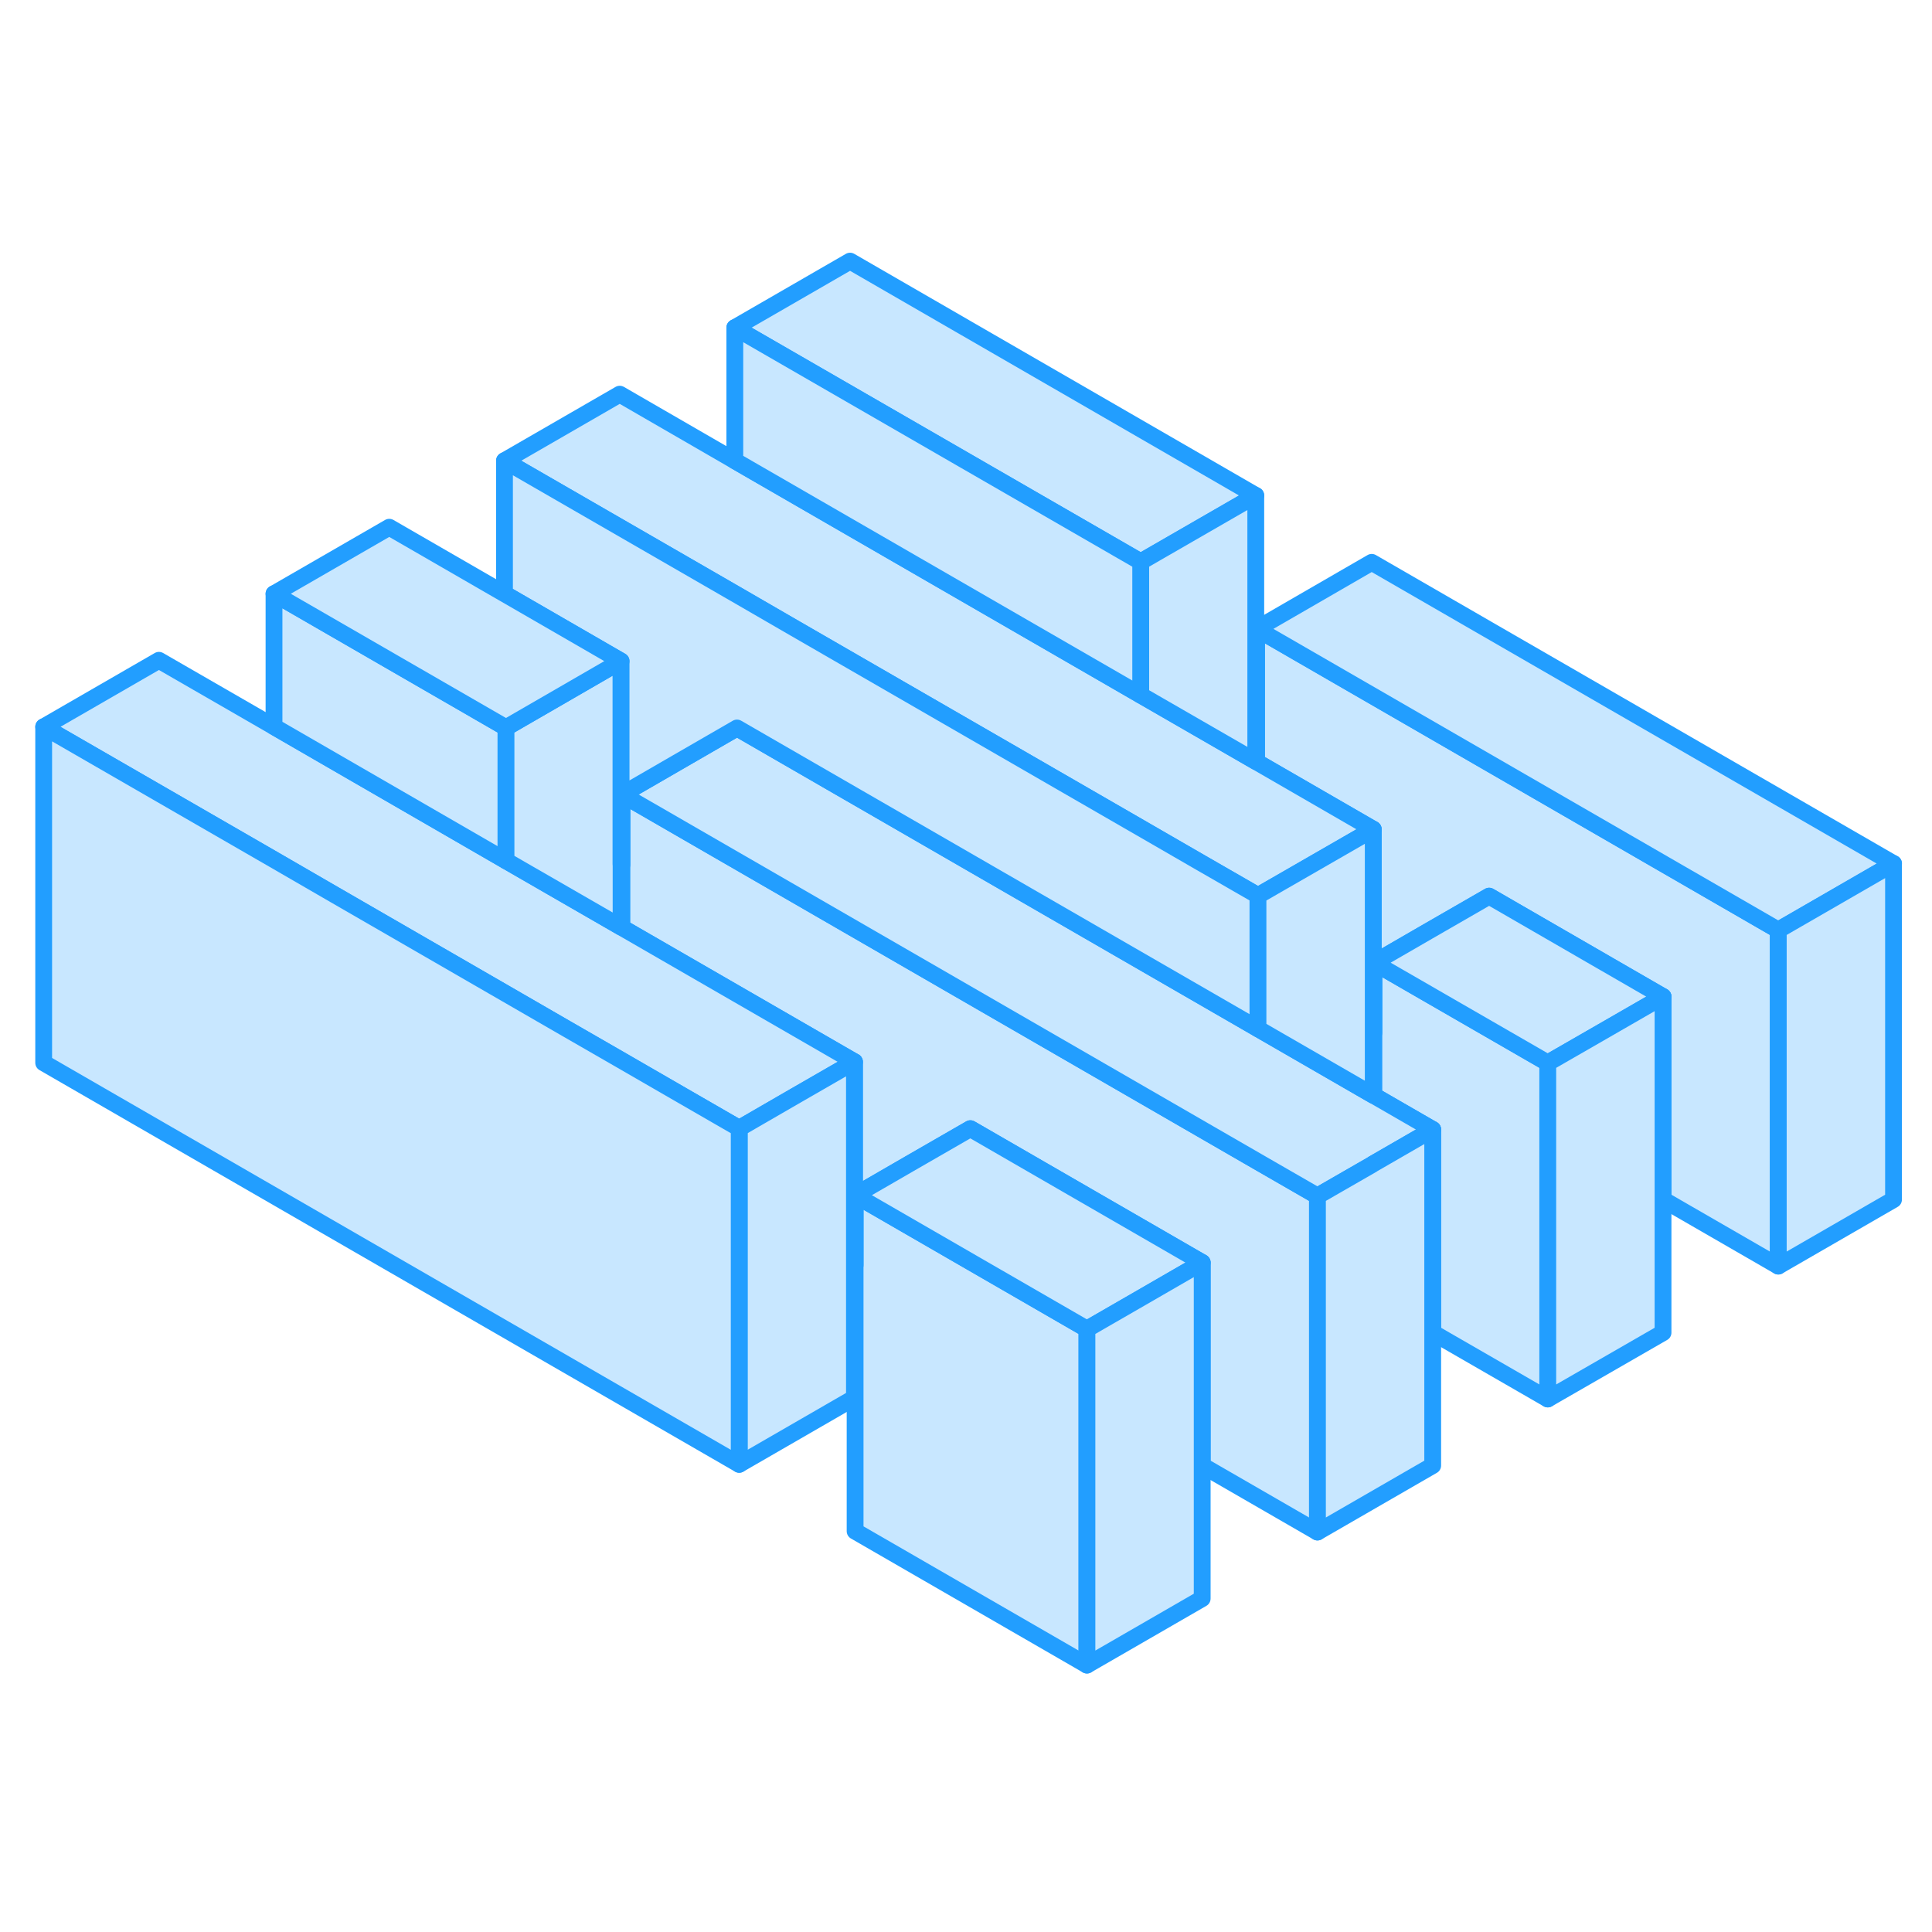 <svg width="48" height="48" viewBox="0 0 115 88" fill="#c8e7ff" xmlns="http://www.w3.org/2000/svg" stroke-width="1px" stroke-linecap="round" stroke-linejoin="round"><path d="M64.7 65.612V85.612L50.899 77.643V57.643L64.7 65.612Z" stroke="#229EFF" stroke-linejoin="round"/><path d="M78.42 57.693V77.693L71.56 73.733V61.653L57.76 53.683L54.15 55.763L50.9 57.643V61.803L50.859 61.783V49.703L37.02 41.713V33.793L74.879 55.653L78.42 57.693Z" stroke="#229EFF" stroke-linejoin="round"/><path d="M92.129 49.773V69.773L85.279 65.823V53.733L81.779 51.713V43.803L92.129 49.773Z" stroke="#229EFF" stroke-linejoin="round"/><path d="M105.85 41.863V61.863L98.99 57.903V45.823L88.64 39.843L85.03 41.923L81.78 43.803V47.963L81.74 47.943V35.863L74.8 31.853V23.933L105.85 41.863Z" stroke="#229EFF" stroke-linejoin="round"/><path d="M50.86 49.703L47.25 51.783L44 53.663L40.62 51.713L37.02 49.633L33.72 47.733L30.12 45.653L19.92 39.763L16.31 37.673L2.6 29.763L9.46 25.803L16.31 29.753L30.12 37.733L36.97 41.683L37.02 41.713L50.86 49.703Z" stroke="#229EFF" stroke-linejoin="round"/><path d="M71.559 61.653L67.959 63.733L64.7 65.613L50.899 57.643L54.149 55.763L57.759 53.683L71.559 61.653Z" stroke="#229EFF" stroke-linejoin="round"/><path d="M74.749 15.993L67.899 19.943L43.739 6.003L50.599 2.043L74.749 15.993Z" stroke="#229EFF" stroke-linejoin="round"/><path d="M98.989 45.823L95.379 47.903L92.129 49.773L81.779 43.803L85.029 41.923L88.639 39.843L98.989 45.823Z" stroke="#229EFF" stroke-linejoin="round"/><path d="M112.71 37.903L105.85 41.863L74.8 23.933L81.65 19.973L112.71 37.903Z" stroke="#229EFF" stroke-linejoin="round"/><path d="M112.71 37.903V57.903L105.85 61.863V41.863L112.71 37.903Z" stroke="#229EFF" stroke-linejoin="round"/><path d="M81.739 35.863L74.879 39.813L74.799 39.763L71.499 37.863L67.899 35.783L47.349 23.923L43.739 21.833L30.029 13.923L36.889 9.963L43.739 13.923L67.899 27.873L74.749 31.823L74.799 31.853L81.739 35.863Z" stroke="#229EFF" stroke-linejoin="round"/><path d="M98.99 45.823V65.823L92.13 69.773V49.773L95.38 47.903L98.99 45.823Z" stroke="#229EFF" stroke-linejoin="round"/><path d="M85.279 53.733L81.779 55.753L81.74 55.773L81.67 55.823L78.42 57.693L74.879 55.653L37.02 33.793L40.27 31.913L43.87 29.833L74.879 47.733L81.74 51.693L81.779 51.713L85.279 53.733Z" stroke="#229EFF" stroke-linejoin="round"/><path d="M85.28 53.733V73.733L78.42 77.693V57.693L81.67 55.823L81.74 55.773L81.78 55.753L85.28 53.733Z" stroke="#229EFF" stroke-linejoin="round"/><path d="M50.86 49.703V69.703L44 73.663V53.663L47.25 51.783L50.86 49.703Z" stroke="#229EFF" stroke-linejoin="round"/><path d="M44 53.663V73.663L2.6 49.763V29.763L16.31 37.673L19.92 39.763L30.12 45.653L33.72 47.733L37.02 49.633L40.62 51.713L44 53.663Z" stroke="#229EFF" stroke-linejoin="round"/><path d="M30.119 29.813V37.733L16.31 29.753V21.843L30.029 29.763L30.119 29.813Z" stroke="#229EFF" stroke-linejoin="round"/><path d="M36.969 25.852V41.682L30.119 37.733V29.812L36.969 25.852Z" stroke="#229EFF" stroke-linejoin="round"/><path d="M74.879 39.813V47.733L43.869 29.833L40.269 31.913L37.019 33.793V37.963L36.969 37.933V25.853L30.029 21.843V13.923L43.739 21.833L47.349 23.923L67.899 35.783L71.499 37.863L74.799 39.763L74.879 39.813Z" stroke="#229EFF" stroke-linejoin="round"/><path d="M36.969 25.853L30.119 29.813L30.029 29.763L16.31 21.843L23.17 17.883L30.029 21.843L36.969 25.853Z" stroke="#229EFF" stroke-linejoin="round"/><path d="M81.74 35.863V51.693L74.88 47.733V39.813L81.74 35.863Z" stroke="#229EFF" stroke-linejoin="round"/><path d="M71.559 61.653V81.653L64.699 85.613V65.613L67.959 63.733L71.559 61.653Z" stroke="#229EFF" stroke-linejoin="round"/><path d="M74.749 15.993V31.823L67.899 27.873V19.943L74.749 15.993Z" stroke="#229EFF" stroke-linejoin="round"/><path d="M67.899 19.943V27.873L43.739 13.923V6.003L67.899 19.943Z" stroke="#229EFF" stroke-linejoin="round"/></svg>
